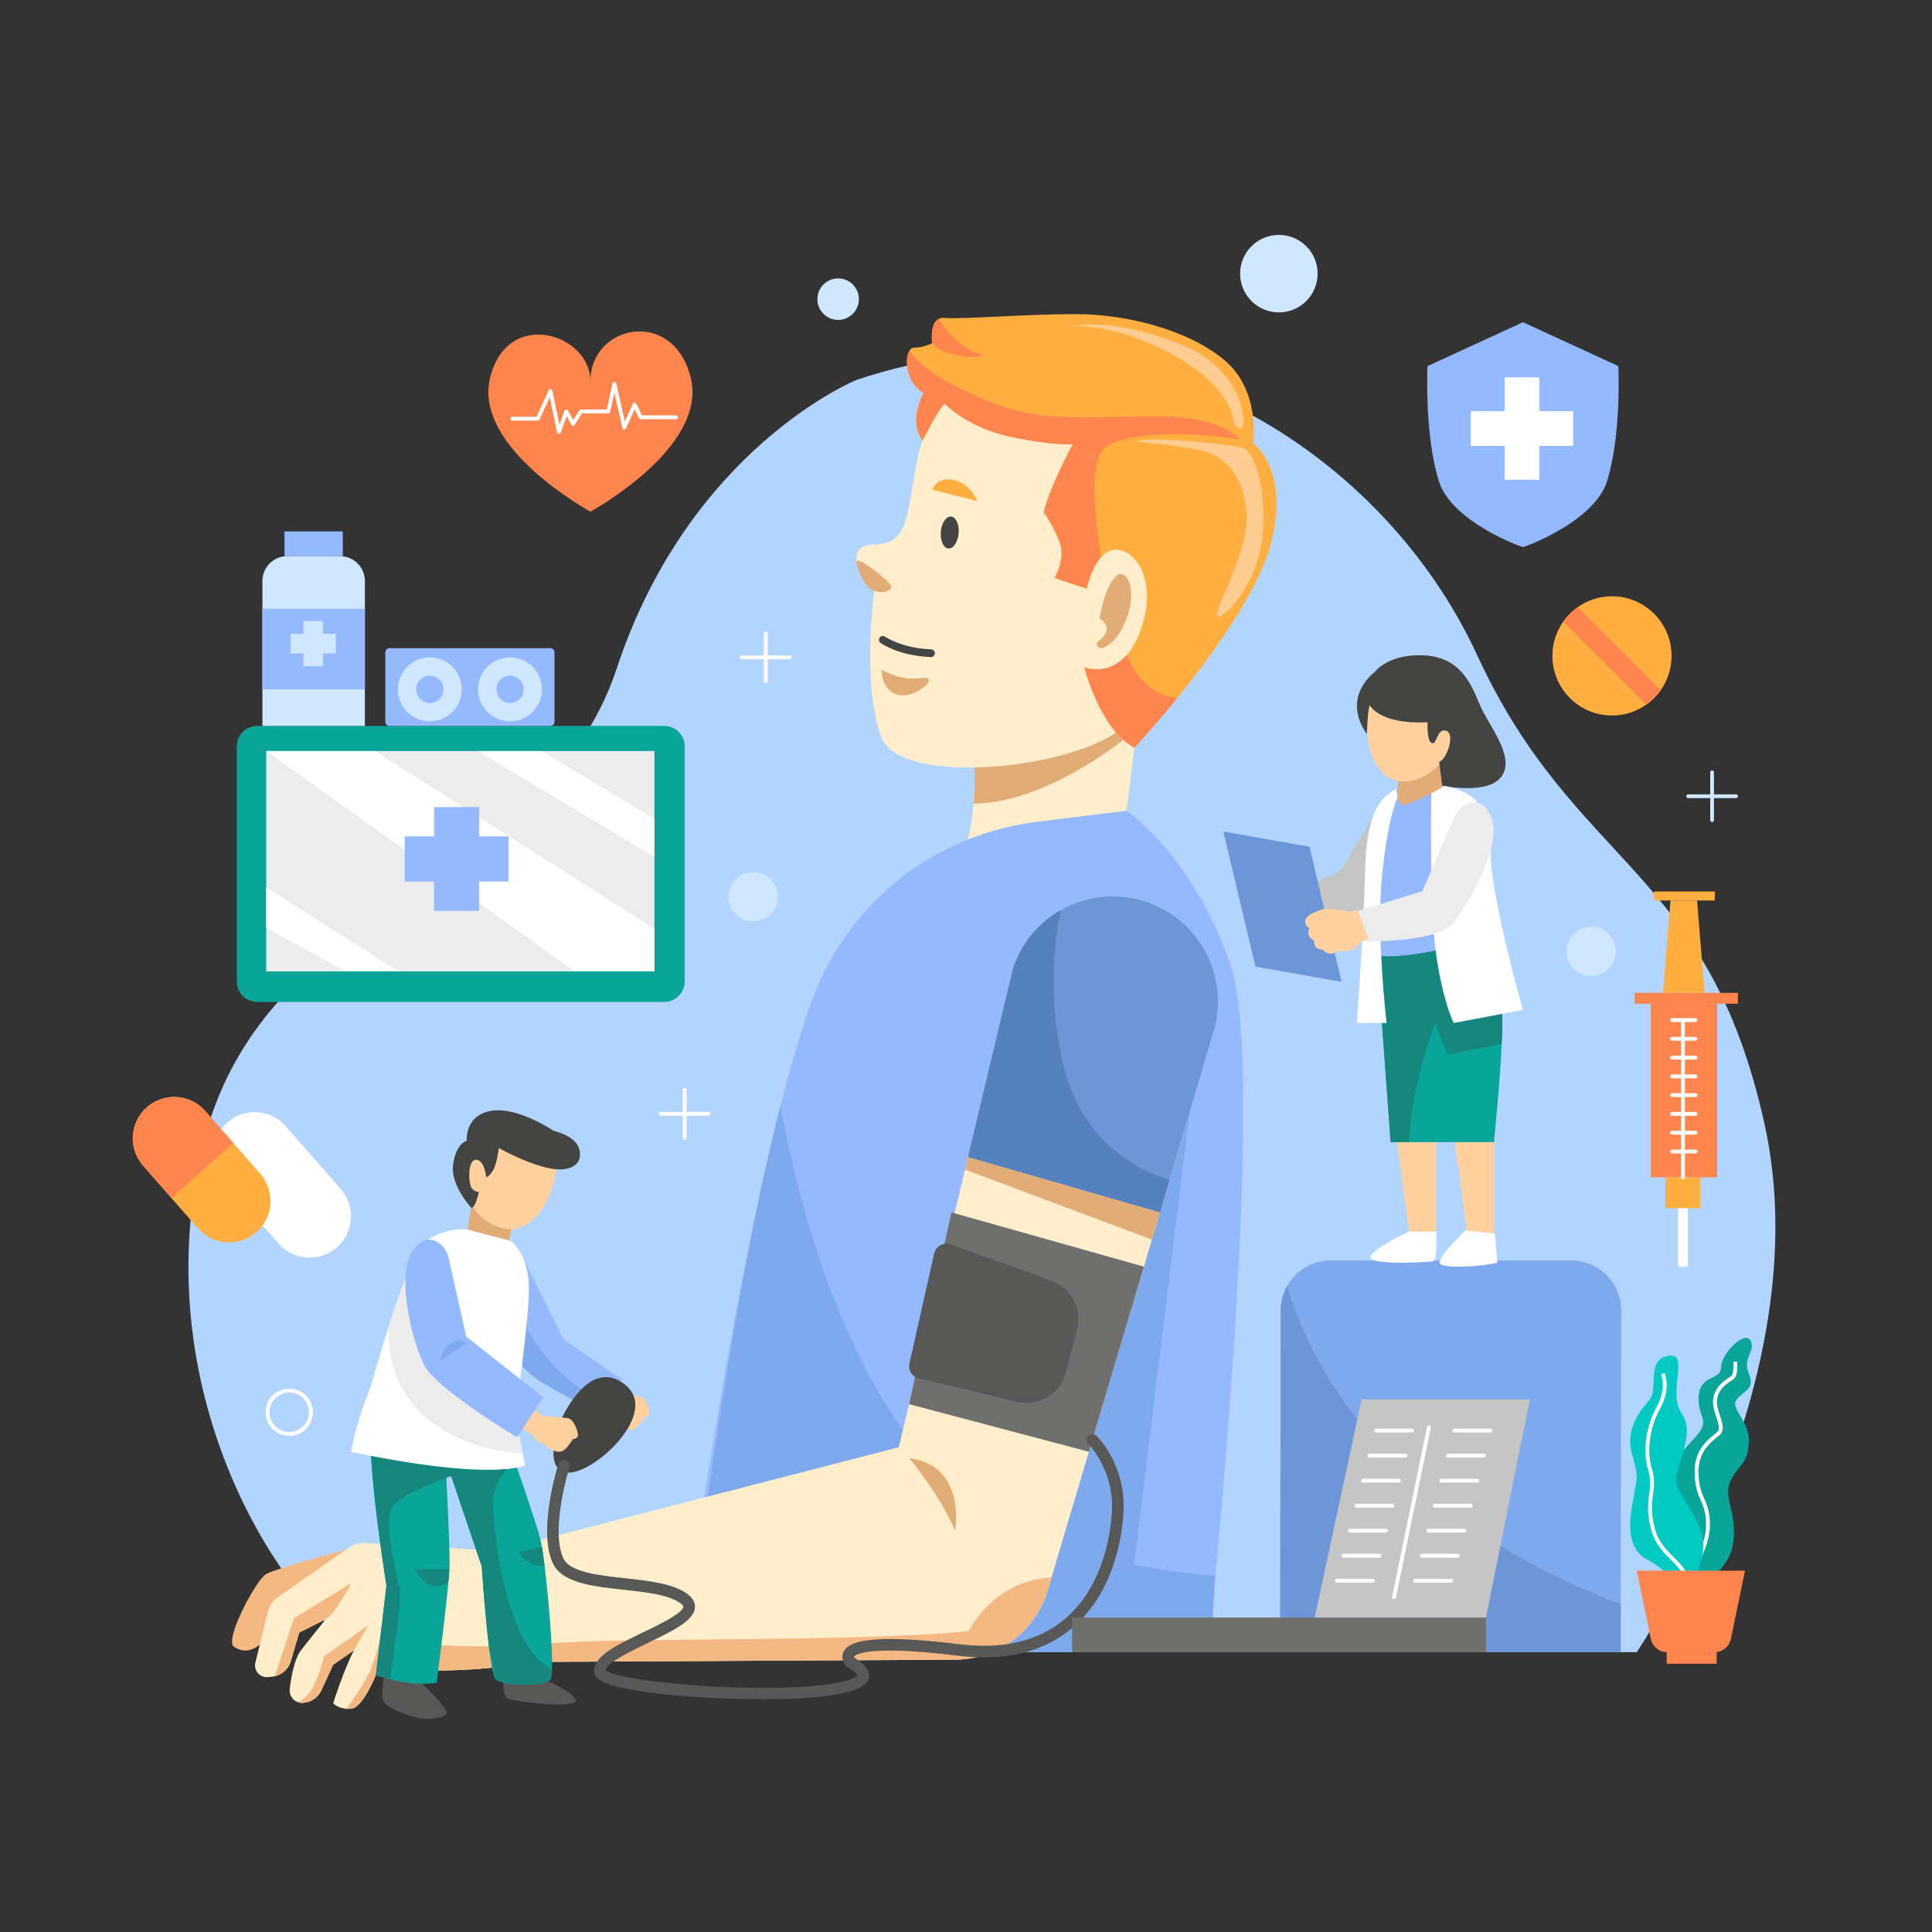 <?xml version="1.0"?>
<svg width="500" height="500" xmlns="http://www.w3.org/2000/svg" xmlns:svg="http://www.w3.org/2000/svg" enable-background="new 0 0 500 500" version="1.1" xml:space="preserve">
 <rect width="100%" height="100%" fill="#333333" stroke="none"/>
 <g class="layer">
  <title>Layer 1</title>
  <g id="OBJECT">
   <g id="svg_2">
    <path d="m221.65,98.33c0,0 -43.12,17.49 -62.04,74.66s-92.14,58.8 -107.35,124.45c-15.2,65.65 22.96,120.42 42.17,130.14l329.15,0c0,0 47.74,-70.12 33.1,-136.58c-14.65,-66.47 -49.01,-66.43 -74.35,-121.36c-25.35,-54.94 -91.18,-94.72 -160.68,-71.31z" fill="#B2D5FF" id="svg_3"/>
    <path d="m156.15,358.67l2.85,2.07c0,0 5.2,0.32 6.69,0.66c1.49,0.35 2.78,4.06 2.31,4.74c-0.46,0.68 -1.18,0.61 -1.18,0.61s-1.1,1.75 -1.69,2.29c-0.58,0.54 -1.32,1.33 -2.87,0.84c-1.54,-0.48 -2.62,-1.58 -2.62,-1.58s-2.28,-1.09 -2.57,-1.52c-0.29,-0.42 -0.32,-0.83 -0.32,-0.83l-2.92,-1.9l2.32,-5.38z" fill="#FFD19E" id="svg_4"/>
    <ellipse cx="331.01" cy="70.79" fill="#CFE7FF" id="svg_5" rx="10.03" ry="10.03" transform="matrix(0.707 -0.707 0.707 0.707 46.898 254.796)"/>
    <path d="m222.28,77.42c0,2.96 -2.41,5.37 -5.37,5.37s-5.37,-2.41 -5.37,-5.37c0,-2.96 2.4,-5.37 5.37,-5.37s5.37,2.41 5.37,5.37z" fill="#CFE7FF" id="svg_6"/>
    <path d="m418.16,246.21c0,3.52 -2.85,6.37 -6.37,6.37c-3.52,0 -6.37,-2.85 -6.37,-6.37c0,-3.52 2.85,-6.37 6.37,-6.37c3.52,0 6.37,2.85 6.37,6.37z" fill="#CFE7FF" id="svg_7"/>
    <path d="m201.29,232.07c0,3.52 -2.85,6.38 -6.37,6.38c-3.52,0 -6.37,-2.86 -6.37,-6.38c0,-3.52 2.85,-6.37 6.37,-6.37c3.52,0 6.37,2.85 6.37,6.37z" fill="#CFE7FF" id="svg_8"/>
    <g id="svg_9">
     <path d="m445.41,353.83c0,3.52 -5.35,1.83 -5.78,7.32c-0.42,5.49 2.82,6.05 0,9.72s-7.46,6.47 -6.75,13.09c0.7,6.62 6.46,8.17 4.07,12.25c-2.38,4.09 -4.38,10.67 0.28,15.54c0,0 10.01,-3.99 11.28,-12.16c1.26,-8.17 -2.82,-11.97 -0.57,-16.47c2.26,-4.51 4.37,-4.09 4.65,-9.86c0.28,-5.77 -5.07,-8.7 -3.1,-11.11c1.97,-2.41 4.81,-2.69 3.11,-6.63c-1.7,-3.95 1.71,-5.79 0.52,-8.45c-1.37,-3.1 -7.71,3.24 -7.71,6.76z" fill="#0AA599" id="svg_10"/>
     <path d="m449.07,352.42c0,0 0.28,3.38 -0.7,4.08c-0.99,0.71 -4.09,2.29 -4.51,5.65c-0.42,3.37 2.82,7.17 0.85,8.86c-1.98,1.69 -5.92,4.16 -5.64,10.6c0.28,6.44 2.82,6.58 2.96,12.63s-4.22,12.25 -4.22,12.25" fill="none" id="svg_11" stroke="#FFFFFF" stroke-miterlimit="10"/>
     <path d="m425.69,403.25c0,0 -4.78,-2.25 -3.66,-11.12c1.13,-8.87 2.54,-8.59 0.43,-15.49c-2.12,-6.9 2.25,-11.79 4.5,-14.49c2.25,-2.69 -0.98,-10.29 4.79,-11.28c5.77,-0.98 -0.42,9.44 3.52,15.07c3.94,5.63 -2.54,14.08 -1.27,18.45c1.27,4.36 8.45,10.7 6.48,18.3c-1.97,7.6 -3.66,9.72 -3.66,9.72s-5.35,-6.2 -11.13,-9.16z" fill="#00CAC1" id="svg_12"/>
     <path d="m430.34,355.52c0,0 1.69,3.66 -1.12,8.73c-2.82,5.07 -3.66,11.4 -2.12,16.33c1.55,4.93 -1.4,7.32 0.71,15.21c2.11,7.89 10.28,8.87 9.01,16.62" fill="none" id="svg_13" stroke="#FFFFFF" stroke-miterlimit="10"/>
     <path d="m423.58,406.49l28.02,0l-3.65,17.65c-0.41,2.01 -2.18,3.45 -4.23,3.45l-12.25,0c-2.05,0 -3.82,-1.44 -4.23,-3.45l-3.66,-17.65z" fill="#FF854F" id="svg_14"/>
     <rect fill="#FF854F" height="2.99" id="svg_15" width="12.94" x="431.34" y="427.58"/>
    </g>
    <g id="svg_16">
     <path d="m178.75,97.7c-4.54,-18.17 -25.95,-13.75 -25.95,0.97c0,-12.28 -21.41,-19.14 -25.95,-0.97c-4.54,18.17 25.95,34.71 25.95,34.71s30.49,-16.54 25.95,-34.71z" fill="#FF854F" id="svg_17"/>
     <polyline fill="none" id="svg_18" points="     132.607,108.357 139.176,108.357 142.461,101.18 144.65,111.775 146.597,106.477 148.3,109.695 150.368,106.477 157.423,106.477      159.005,99.355 161.559,110.668 164.235,104.707 165.817,107.992 174.94,107.992    " stroke="#FFFFFF" stroke-linecap="round" stroke-linejoin="round" stroke-miterlimit="10"/>
    </g>
    <path d="m80.47,365.49c0,3.1 -2.51,5.61 -5.61,5.61c-3.1,0 -5.62,-2.51 -5.62,-5.61c0,-3.1 2.52,-5.61 5.62,-5.61c3.1,0 5.61,2.51 5.61,5.61z" fill="none" id="svg_19" stroke="#FFFFFF" stroke-miterlimit="10"/>
    <g id="svg_20">
     <path d="m418.83,94.75l-24.69,-11.36l-24.7,11.36c0,0 -0.85,17.8 2.96,29.84c3.3,10.46 21.46,17.06 21.74,16.98c0.28,0.08 18.43,-6.52 21.74,-16.98c3.8,-12.04 2.95,-29.84 2.95,-29.84z" fill="#94B9FF" id="svg_21"/>
     <polygon fill="#FFFFFF" id="svg_22" points="407.143,106.423 398.378,106.423 398.378,97.657 389.401,97.657 389.401,106.423      380.635,106.423 380.635,115.4 389.401,115.4 389.401,124.165 398.378,124.165 398.378,115.4 407.143,115.4    "/>
    </g>
    <g id="svg_23">
     <rect fill="#FF854F" height="2.82" id="svg_24" width="26.75" x="423.02" y="256.95"/>
     <rect fill="#FF854F" height="44.92" id="svg_25" width="17.18" x="427.24" y="259.77"/>
     <rect fill="#FFFFFF" height="23.13" id="svg_26" width="2.54" x="434.28" y="304.69"/>
     <rect fill="#FFAF3F" height="7.99" id="svg_27" width="9.08" x="431.01" y="304.69"/>
     <polygon fill="#FFAF3F" id="svg_28" points="439.199,233.047 435.763,233.047 432.327,233.047 430.377,256.95 435.763,256.95      441.149,256.95    "/>
     <rect fill="#FFAF3F" height="2.32" id="svg_29" width="15.74" x="428.05" y="230.72"/>
     <line fill="none" id="svg_30" stroke="#FFFFFF" stroke-linecap="round" stroke-linejoin="round" stroke-miterlimit="10" x1="435.55" x2="435.55" y1="304.69" y2="264.55"/>
     <line fill="none" id="svg_31" stroke="#FFFFFF" stroke-linecap="round" stroke-linejoin="round" stroke-miterlimit="10" x1="432.74" x2="438.79" y1="263.99" y2="263.99"/>
     <line fill="none" id="svg_32" stroke="#FFFFFF" stroke-linecap="round" stroke-linejoin="round" stroke-miterlimit="10" x1="432.74" x2="438.79" y1="268.85" y2="268.85"/>
     <line fill="none" id="svg_33" stroke="#FFFFFF" stroke-linecap="round" stroke-linejoin="round" stroke-miterlimit="10" x1="432.74" x2="438.79" y1="273.71" y2="273.71"/>
     <line fill="none" id="svg_34" stroke="#FFFFFF" stroke-linecap="round" stroke-linejoin="round" stroke-miterlimit="10" x1="432.74" x2="438.79" y1="278.56" y2="278.56"/>
     <line fill="none" id="svg_35" stroke="#FFFFFF" stroke-linecap="round" stroke-linejoin="round" stroke-miterlimit="10" x1="432.74" x2="438.79" y1="283.42" y2="283.42"/>
     <line fill="none" id="svg_36" stroke="#FFFFFF" stroke-linecap="round" stroke-linejoin="round" stroke-miterlimit="10" x1="432.74" x2="438.79" y1="288.28" y2="288.28"/>
     <line fill="none" id="svg_37" stroke="#FFFFFF" stroke-linecap="round" stroke-linejoin="round" stroke-miterlimit="10" x1="432.74" x2="438.79" y1="293.14" y2="293.14"/>
     <line fill="none" id="svg_38" stroke="#FFFFFF" stroke-linecap="round" stroke-linejoin="round" stroke-miterlimit="10" x1="432.74" x2="438.79" y1="298" y2="298"/>
    </g>
    <g id="svg_39">
     <path d="m432.6,169.75c0,3.29 -1.04,6.34 -2.79,8.85c-1.04,1.47 -2.31,2.75 -3.78,3.77c-2.5,1.77 -5.55,2.8 -8.85,2.8c-8.51,0 -15.42,-6.91 -15.42,-15.42c0,-3.3 1.03,-6.35 2.8,-8.86c1.02,-1.46 2.3,-2.75 3.77,-3.77c2.51,-1.76 5.56,-2.8 8.85,-2.8c8.52,0 15.42,6.91 15.42,15.43z" fill="#FFAF3F" id="svg_40"/>
     <path d="m429.81,178.6c-1.04,1.47 -2.31,2.75 -3.78,3.77l-21.47,-21.48c1.02,-1.46 2.3,-2.75 3.77,-3.77l21.48,21.48z" fill="#FF854F" id="svg_41"/>
    </g>
    <g id="svg_42">
     <path d="m87.19,322.82l0,0c-4.44,3.9 -11.21,3.46 -15.11,-0.99l-14.24,-16.23c-3.9,-4.45 -3.46,-11.22 0.99,-15.12l0,0c4.44,-3.9 11.21,-3.46 15.11,0.99l14.24,16.23c3.9,4.45 3.46,11.22 -0.99,15.12z" fill="#FFFFFF" id="svg_43"/>
     <path d="m66.37,318.89c-4.44,3.9 -11.21,3.46 -15.12,-0.99l-6.91,-7.88l-7.32,-8.36c-3.9,-4.44 -3.46,-11.2 0.99,-15.11c2.03,-1.78 4.55,-2.66 7.05,-2.66c2.98,0 5.95,1.23 8.07,3.65l7.26,8.28l6.97,7.95c3.9,4.45 3.46,11.22 -0.99,15.12z" fill="#FFAF3F" id="svg_44"/>
     <path d="m60.39,295.82l-16.05,14.2l-7.32,-8.36c-3.9,-4.44 -3.46,-11.2 0.99,-15.11c2.03,-1.78 4.55,-2.66 7.05,-2.66c2.98,0 5.95,1.23 8.07,3.65l7.26,8.28z" fill="#FF854F" id="svg_45"/>
    </g>
    <g id="svg_46">
     <g id="svg_47">
      <path d="m171.92,259.3l-105.37,0c-2.91,0 -5.27,-2.36 -5.27,-5.27l0,-60.89c0,-2.91 2.36,-5.27 5.27,-5.27l105.37,0c2.91,0 5.27,2.36 5.27,5.27l0,60.89c0,2.91 -2.36,5.27 -5.27,5.27z" fill="#0AA599" id="svg_48"/>
      <rect fill="#ECECEC" height="57.03" id="svg_49" width="100.46" x="68.9" y="194.37"/>
      <polygon fill="#FFFFFF" id="svg_50" points="169.362,240.379 169.362,251.399 148.771,251.399 68.902,194.368 97.092,194.368     "/>
      <polygon fill="#FFFFFF" id="svg_51" points="169.362,211.903 169.362,221.78 123.587,194.368 140.176,194.368     "/>
      <polygon fill="#FFFFFF" id="svg_52" points="103.154,251.399 89.424,251.399 68.902,240.113 68.902,229.665     "/>
      <polygon fill="#94B9FF" id="svg_53" points="131.609,216.456 124.024,216.456 124.024,208.871 112.337,208.871 112.337,216.456       104.752,216.456 104.752,228.143 112.337,228.143 112.337,235.728 124.024,235.728 124.024,228.143 131.609,228.143     "/>
     </g>
     <g id="svg_54">
      <path d="m142.41,187.87l-41.6,0c-0.6,0 -1.09,-0.49 -1.09,-1.09l0,-17.95c0,-0.6 0.49,-1.09 1.09,-1.09l41.6,0c0.61,0 1.1,0.49 1.1,1.09l0,17.95c0,0.6 -0.49,1.09 -1.1,1.09z" fill="#94B9FF" id="svg_55"/>
      <path d="m111.24,170.12c-4.57,0 -8.27,3.71 -8.27,8.28c0,4.56 3.7,8.27 8.27,8.27c4.57,0 8.27,-3.71 8.27,-8.27c0,-4.57 -3.7,-8.28 -8.27,-8.28zm0,11.81c-1.96,0 -3.54,-1.58 -3.54,-3.54s1.58,-3.53 3.54,-3.53c1.95,0 3.54,1.58 3.54,3.53s-1.59,3.54 -3.54,3.54z" fill="#CFE7FF" id="svg_56"/>
      <path d="m131.99,170.12c-4.57,0 -8.27,3.71 -8.27,8.28c0,4.56 3.7,8.27 8.27,8.27c4.57,0 8.27,-3.71 8.27,-8.27c0,-4.57 -3.7,-8.28 -8.27,-8.28zm0,11.81c-1.96,0 -3.54,-1.58 -3.54,-3.54s1.58,-3.53 3.54,-3.53c1.95,0 3.54,1.58 3.54,3.53s-1.59,3.54 -3.54,3.54z" fill="#CFE7FF" id="svg_57"/>
     </g>
     <g id="svg_58">
      <rect fill="#94B9FF" height="6.41" id="svg_59" width="15.09" x="73.63" y="137.53"/>
      <path d="m94.43,187.87l-26.52,0l0,-37.52c0,-3.54 2.87,-6.41 6.41,-6.41l13.7,0c3.54,0 6.41,2.87 6.41,6.41l0,37.52z" fill="#CFE7FF" id="svg_60"/>
      <rect fill="#94B9FF" height="20.86" id="svg_61" width="26.52" x="67.91" y="157.54"/>
      <polygon fill="#CFE7FF" id="svg_62" points="86.89,164.021 83.589,164.021 83.589,160.72 78.503,160.72 78.503,164.021       75.202,164.021 75.202,169.107 78.503,169.107 78.503,172.408 83.589,172.408 83.589,169.107 86.89,169.107     "/>
     </g>
    </g>
    <path d="m204.37,169.63l-5.7,0l0,-5.7c0,-0.27 -0.22,-0.49 -0.5,-0.49s-0.49,0.22 -0.49,0.49l0,5.7l-5.7,0c-0.27,0 -0.49,0.22 -0.49,0.49s0.22,0.49 0.49,0.49l5.7,0l0,5.7c0,0.27 0.22,0.5 0.49,0.5s0.5,-0.22 0.5,-0.5l0,-5.7l5.7,0c0.27,0 0.49,-0.22 0.49,-0.49s-0.22,-0.49 -0.49,-0.49z" fill="#FFFFFF" id="svg_63"/>
    <path d="m183.38,287.79l-5.69,0l0,-5.7c0,-0.27 -0.22,-0.49 -0.5,-0.49c-0.27,0 -0.49,0.22 -0.49,0.49l0,5.7l-5.7,0c-0.27,0 -0.49,0.22 -0.49,0.49s0.22,0.49 0.49,0.49l5.7,0l0,5.7c0,0.27 0.22,0.49 0.49,0.49c0.27,0 0.49,-0.22 0.49,-0.49l0,-5.7l5.7,0c0.27,0 0.5,-0.22 0.5,-0.49s-0.22,-0.49 -0.5,-0.49z" fill="#FFFFFF" id="svg_64"/>
    <path d="m449.28,205.57l-5.7,0l0,-5.69c0,-0.28 -0.22,-0.5 -0.49,-0.5s-0.49,0.22 -0.49,0.5l0,5.69l-5.7,0c-0.27,0 -0.49,0.22 -0.49,0.5c0,0.27 0.22,0.49 0.49,0.49l5.7,0l0,5.7c0,0.27 0.22,0.49 0.49,0.49s0.49,-0.22 0.49,-0.49l0,-5.7l5.7,0c0.27,0 0.49,-0.22 0.49,-0.49c0,-0.28 -0.21,-0.5 -0.49,-0.5z" fill="#CFE7FF" id="svg_65"/>
   </g>
   <g id="svg_66">
    <g id="svg_67">
     <g id="svg_68">
      <path d="m419.57,339.17l-0.13,76l-0.02,12.42l-88.12,0l0.15,-88.42c0,-2.29 0.6,-4.45 1.66,-6.32c2.21,-3.97 6.43,-6.64 11.3,-6.64l62.2,0c7.16,0 12.96,5.8 12.96,12.96z" fill="#7EA9ED" id="svg_69"/>
      <path d="m419.44,415.17l-0.02,12.42l-88.12,0l0.15,-88.41c0,-2.3 0.6,-4.46 1.66,-6.33c5.06,17.17 23.47,58.59 86.33,82.32z" fill="#6C96D8" id="svg_70"/>
      <g id="svg_71">
       <polygon fill="#FFD19E" id="svg_72" points="376.214,293.6 379.75,319.317 386.629,319.317 386.629,295.589      "/>
       <polygon fill="#FFD19E" id="svg_73" points="361.238,293.6 364.774,319.317 371.653,319.317 371.653,295.589      "/>
       <path d="m357.73,207.46l-11.04,18.2l-13.35,5.56l1.1,11.25c0,0 6.91,0.5 12.42,-1.72c5.5,-2.22 7.1,-4.44 7.1,-4.44l3.77,-28.85z" fill="#C5C5C5" id="svg_74"/>
       <path d="m383.55,244.47c0.45,-11.19 2.93,-32.89 -0.56,-36.26c-4.6,-4.46 -9.75,-4.89 -9.75,-4.89l-11.83,0.83c0,0 -5.06,2.24 -6.86,10.76c-1.37,6.5 0.53,24.86 1.83,33.71c0,0 30.02,0.1 27.17,-4.15z" fill="#94B9FF" id="svg_75"/>
       <path d="m373.1,197.16l0.31,6.82l-9.13,4.17c-1.23,0.56 -2.63,-0.36 -2.6,-1.72l0.11,-4.33l11.31,-4.94z" fill="#E2AC76" id="svg_76"/>
       <path d="m354.08,184.17c-1.27,6.73 0.98,16.66 7.71,17.93c6.73,1.26 13.65,-5.48 14.91,-12.21c1.27,-6.73 -3.16,-13.22 -9.89,-14.48s-11.47,2.03 -12.73,8.76z" fill="#FFD19E" id="svg_77"/>
       <path d="m364.69,318.74c0,0 -9.65,4.4 -10.01,6.58c-0.37,2.18 14.84,1.38 16.15,1.09c1.31,-0.3 0.82,-7.67 0.82,-7.67l-6.96,0z" fill="#FFFFFF" id="svg_78"/>
       <path d="m379.26,318.4c0,0 -6.93,6.7 -6.69,8.39c0.24,1.69 11.38,0.98 14.92,0l-0.59,-7.47l-7.64,-0.92z" fill="#FFFFFF" id="svg_79"/>
       <polygon fill="#6C96D8" id="svg_80" points="316.598,215.194 338.894,219.127 347.205,254.111 324.91,250.154      "/>
       <path d="m388.72,267.92l-0.01,0c-0.01,0.68 -0.03,1.43 -0.07,2.23c-0.36,9.23 -2.01,25.44 -2.01,25.44l-26.74,0l-3.51,-48.26c8.8,1.29 27.24,-4.34 27.24,-4.34c6.19,9.71 5.1,24.93 5.1,24.93z" fill="#0AA599" id="svg_81"/>
       <path d="m388.72,267.92l-0.01,0c-0.01,0.68 -0.03,1.43 -0.07,2.23l-13.89,2.84l-3.43,-8.15c-3.12,8.83 -6.12,19.84 -6.7,30.75l-4.72,0l-3.52,-48.26c8.8,1.29 27.24,-4.34 27.24,-4.34c6.19,9.71 5.1,24.93 5.1,24.93z" fill="#15877C" id="svg_82"/>
       <path d="m354.49,182.49c0,0 2.44,5.06 14.96,4.43c0,0 -0.26,4.86 1.11,5.38c1.38,0.53 1.25,-3.92 3.7,-3.17c2.44,0.76 0.21,7.39 -1.8,8.03l0.78,6.16c0,0 12.11,2.61 15.49,-2.57c3.38,-5.17 -3.59,-13.09 -5.81,-18.48c-2.22,-5.39 -5.07,-12.25 -14.47,-12.67c-9.4,-0.42 -12.78,4.43 -12.78,4.43s-8.66,6.23 -1.93,15.95c0,0 0.22,-6.44 0.75,-7.49z" fill="#444443" id="svg_83"/>
       <path d="m370.41,205.35c0,0 -0.52,29.06 1.24,41.48c1.76,12.43 4.56,17.92 4.56,17.92l17.9,-3.38c0,0 -8.48,-29.85 -8.36,-41.22c0,0 -1.15,-9.68 -3.58,-12.69c-2.42,-3.01 -8.33,-4.07 -8.33,-4.07l-3.43,1.96z" fill="#FFFFFF" id="svg_84"/>
       <path d="m361.68,206.43c0,0 -2.31,4.21 -3.95,19.54c-1.64,15.34 1.11,38.78 1.11,38.78l-7.66,0c0,0 1.77,-25.67 2.06,-38.02c0.29,-12.35 1.93,-19.52 8.16,-22.58l0.28,2.28z" fill="#FFFFFF" id="svg_85"/>
       <path d="m376.33,211.51l-8.23,19.13l-17.29,5.3l0.95,7.69c0,0 19.96,0.55 24.19,-4.65c4.22,-5.19 13.07,-20.41 9.92,-27.63c-1.57,-3.62 -3.77,-4.01 -5.58,-3.5c-1.8,0.52 -3.22,1.94 -3.96,3.66z" fill="#ECECEC" id="svg_86"/>
       <path d="m351.38,235.56l-2.35,0.35c0,0 -4.69,-0.86 -5.86,-0.74c-1.17,0.11 -5.24,1.49 -5.37,3.07c-0.13,1.58 1.12,1.98 1.12,1.98s-1.21,2.1 1.15,3.15c0,0 -0.01,1.58 0.75,2.01s1.5,0.39 1.5,0.39s0.54,0.81 1.74,1.03c1.21,0.22 1.95,-0.73 1.95,-0.73s1.81,0.36 3.43,-0.11c1.63,-0.48 2.43,-2.07 2.43,-2.07l2.21,-0.97l-2.7,-7.36z" fill="#FFD19E" id="svg_87"/>
      </g>
     </g>
     <g id="svg_88">
      <path d="m89.66,400.98c0,0 -18.25,4.95 -20.78,6.36c-2.54,1.4 -10.98,17.17 -8.31,18.87c2.68,1.69 5.07,1.18 8.17,-1.88c3.1,-3.05 6.12,-10.26 6.12,-10.26s14.74,-10.73 14.8,-13.09z" fill="#F4B882" id="svg_89"/>
      <path d="m295,182.26l-5.18,41.27l-46.92,11.91c6.13,-9.8 8.4,-19.76 9.09,-27.46c0.56,-6.14 0.12,-10.85 -0.17,-12.92c-0.09,-0.75 -0.16,-1.15 -0.16,-1.15l43.34,-11.65z" fill="#FFEECC" id="svg_90"/>
      <path d="m251.99,207.98c0.56,-6.14 0.12,-10.85 -0.17,-12.92l37.99,-8.09l0.88,4.5c0,0 -20.1,16.43 -38.7,16.51z" fill="#E2AC76" id="svg_91"/>
      <path d="m264.33,94.89c-13.08,0.78 -24.01,10.33 -26.73,23.15c-0.03,0.14 -0.06,0.28 -0.09,0.42c-2.91,14.15 -2.02,22.45 -11.22,22.45c-9.21,0 -2.25,11.01 0,11.68c0,0 -3.37,24.7 1.79,38.17c5.17,13.47 52.99,7.86 63.32,-3.37c10.33,-11.23 22.9,-57.48 16.61,-75.89c-4.41,-12.93 -26.01,-17.67 -43.68,-16.61z" fill="#FFEECC" id="svg_92"/>
      <path d="m314.54,407.74c-0.87,9.38 -1.47,15.1 -1.47,15.1l-135.88,0c0,0 10.51,-80.82 24.78,-136.58c2.41,-9.45 4.94,-18.18 7.54,-25.68c8.98,-25.89 30.8,-43.97 57.93,-47.79l24.11,-2.97c0,0 17.56,11.97 27.06,40.47c7.61,22.81 -0.52,119.74 -4.07,157.45z" fill="#94B9FF" id="svg_93"/>
      <path d="m293.51,404.91l16.19,-132.06l-50.11,121.39c-35.81,-19.95 -51.31,-74.38 -57.62,-107.98c-14.26,55.76 -24.05,141.32 -24.05,141.32l135.89,0c0,0 -0.14,-10.46 0.73,-19.84c-5.97,-0.32 -12.94,-1.19 -21.03,-2.83z" fill="#7EA9ED" id="svg_94"/>
      <path d="m315.25,259.17c0,2.56 -0.37,5.18 -1.13,7.76l-13.91,46.83l-28.08,94.5l-0.99,3.32c-1.09,3.68 -2.97,6.96 -5.43,9.67c-4.61,5.12 -11.26,8.24 -18.49,8.27l-0.13,0l-112.38,0.61c-5.21,1.92 -17.36,2.25 -25.01,2.25c-1.12,0 -2.15,-0.01 -3.04,-0.02l-9.03,0.3c0,0 -3.51,9.16 -6.65,9.54c-0.46,0.06 -0.89,0.07 -1.28,0.03c-2.3,-0.14 -3.48,-1.41 -3.48,-1.41s2.6,-8.32 5.37,-13.7l-5.37,3.73l-3.06,6.63c-0.81,1.78 -2.52,2.99 -4.47,3.19l-0.21,0.02c-0.47,0.05 -0.92,-0.01 -1.34,-0.16c-1.37,-0.45 -2.33,-1.82 -2.16,-3.38c0.38,-3.3 1.2,-7.86 2.96,-10.13c1.13,-1.46 3.65,-4.61 6.32,-7.93l-6.82,3.41l-2.2,7.45c-0.58,1.97 -2.17,3.42 -4.14,3.86l-0.01,0c-0.21,0.05 -0.42,0.09 -0.64,0.11l-1.14,0.1c-2.07,0.21 -3.71,-1.69 -3.22,-3.71l3.21,-13.12c0.4,-1.59 1.35,-2.98 2.7,-3.91l18.36,-12.8c1.21,-0.85 2.68,-1.25 4.16,-1.16l34.08,2.08l104,-26.85l17.91,-75.11l11.66,-48.85c4.68,-14.08 19.78,-21.83 33.95,-17.41c11.64,3.63 19.13,14.36 19.13,25.99z" fill="#FFEECC" id="svg_95"/>
      <path d="m241.26,126.72c0,0 1.19,-3.56 5.64,-2.47c4.45,1.09 6.03,5.44 6.03,5.44l-11.67,-2.97z" fill="#FFAF3F" id="svg_96"/>
      <path d="m248.09,138.01c-0.19,2.28 -1.38,4.05 -2.65,3.94s-2.15,-2.04 -1.96,-4.33c0.19,-2.28 1.38,-4.04 2.65,-3.94c1.27,0.11 2.15,2.04 1.96,4.33z" fill="#444443" id="svg_97"/>
      <path d="m328.9,140.66c-3.24,12.47 -15.15,28.82 -24.24,40.02c-6.19,7.61 -11.07,12.82 -11.07,12.82c-8.81,-4.53 -12.97,-20.79 -12.97,-20.79s6.05,2.4 10.97,-3.17c1.24,-1.41 2.42,-3.33 3.41,-5.94c4.87,-12.86 -0.92,-21.37 -6.26,-21.37c-1.53,0 -2.8,0.83 -3.85,2.02c-2.57,2.94 -3.67,8.08 -3.67,8.08l-8.32,-2.77c0,0 3.17,-4.95 1.19,-9.7c-1.98,-4.75 -3.96,-7.23 -3.96,-7.23c1.59,-6.82 7.52,-17.7 7.52,-17.7s-3.95,0.59 -15.63,-1.78c-11.67,-2.38 -17.52,-8.67 -17.52,-8.67c-1.48,1.04 -5.73,9.52 -5.73,9.52c-3.85,-5.3 0.29,-12.33 0.29,-12.33c-4.62,-2.39 -5.11,-9.17 -3.55,-11.13c0.27,-0.35 0.59,-0.55 0.98,-0.55c2.57,0 4.77,-1.18 4.77,-1.18s-0.75,-5.13 1.76,-6.31l0.01,0c0.41,-0.19 0.88,-0.28 1.47,-0.22c4.26,0.39 21.09,-0.99 33.95,-0.99s28.89,3.95 38.38,11.87c9.5,7.91 7.52,21.57 7.52,21.57s9.56,6.68 4.55,25.93z" fill="#FFAF3F" id="svg_98"/>
      <g id="svg_99">
       <path d="m228.48,165.59c0,0 4.45,3.16 12.47,3.46" fill="#6F6F6E" id="svg_100"/>
       <path d="m240.94,170.05c-0.01,0 -0.02,0 -0.03,0c-8.22,-0.3 -12.82,-3.51 -13.01,-3.65c-0.45,-0.32 -0.56,-0.94 -0.24,-1.39c0.32,-0.45 0.94,-0.56 1.4,-0.24c0.06,0.05 4.36,3 11.92,3.28c0.55,0.02 0.98,0.48 0.96,1.04c-0.02,0.54 -0.46,0.96 -1,0.96z" fill="#444443" id="svg_101"/>
      </g>
      <path d="m272.13,408.26c-11.12,0.58 -17.79,7.58 -21.57,13.88c-27.88,2.9 -90.82,1.53 -108.91,3.22c-21.55,2 -43.31,-0.87 -43.31,-0.87s-1.05,3.94 -2.4,7.52c-1,2.63 -4.46,7.69 -6.24,10.22c0.39,0.04 0.82,0.03 1.28,-0.03c3.14,-0.38 6.66,-9.53 6.66,-9.53l9.02,-0.31c0.89,0.01 1.92,0.02 3.04,0.02c7.65,0 19.8,-0.32 25.01,-2.25l112.38,-0.61l0.13,0c0.62,0 1.24,-0.03 1.85,-0.08c0.13,-0.01 0.27,-0.02 0.4,-0.04c0.61,-0.05 1.21,-0.13 1.81,-0.23c0.03,0 0.06,-0.01 0.09,-0.01c0.57,-0.1 1.13,-0.22 1.69,-0.36c0.12,-0.03 0.25,-0.06 0.37,-0.09c0.57,-0.15 1.14,-0.32 1.7,-0.5c0.07,-0.03 0.14,-0.05 0.2,-0.08c0.5,-0.17 1,-0.36 1.48,-0.57c0.13,-0.05 0.25,-0.1 0.37,-0.15c0.53,-0.23 1.04,-0.48 1.55,-0.74c0.1,-0.06 0.21,-0.12 0.31,-0.17c0.42,-0.23 0.83,-0.47 1.24,-0.72c0.13,-0.08 0.26,-0.16 0.39,-0.24c0.46,-0.3 0.91,-0.61 1.34,-0.93c0.14,-0.1 0.27,-0.21 0.41,-0.31c0.33,-0.26 0.65,-0.52 0.97,-0.79c0.14,-0.12 0.28,-0.24 0.42,-0.37c0.38,-0.34 0.75,-0.69 1.11,-1.06c0.17,-0.16 0.33,-0.33 0.48,-0.5c0.11,-0.11 0.21,-0.22 0.31,-0.33c0.01,-0.01 0.01,-0.02 0.02,-0.04c2.44,-2.71 4.33,-5.96 5.41,-9.62l0.99,-3.33z" fill="#F4B882" id="svg_102"/>
      <path d="m315.25,259.17c0,2.56 -0.37,5.18 -1.13,7.76l-11.43,38.46l-2.48,8.37l-49.7,-14.32l11.66,-48.85c2.21,-6.64 6.74,-11.88 12.39,-15.09c6.33,-3.6 14.08,-4.65 21.56,-2.32c11.64,3.63 19.13,14.36 19.13,25.99z" fill="#6C96D8" id="svg_103"/>
      <path d="m292.59,156.5c0,0 -1.38,6.83 -5.01,9.9c-3.62,3.06 -3.79,0 -3.79,0s3.26,-2.38 2.57,-4.16c-0.69,-1.78 -1.78,-2.08 -1.78,-2.08s1.28,-9.79 5.24,-11.67c0,0 3.65,-0.31 2.77,8.01z" fill="#E2AC76" id="svg_104"/>
      <path d="m235.32,377.34c0,0 8.45,10.28 11.83,18.8c0,0 3.16,-16.76 -11.83,-18.8z" fill="#E2AC76" id="svg_105"/>
      <path d="m221.69,145.78c0.44,1.83 1.91,5.98 4.23,7c2.32,1.02 5.07,0.18 4.75,-1.09c-0.32,-1.26 -9.68,-8.77 -8.98,-5.91z" fill="#E2AC76" id="svg_106"/>
      <path d="m277,84.6c0,0 8.73,-1.55 23.51,5.63c14.79,7.18 18.03,14.93 18.59,18.02c0.56,3.1 3.1,3.95 2.67,0c-0.42,-3.94 -2.67,-13.8 -16.61,-19.29c-13.94,-5.49 -23.37,-5.49 -28.16,-4.36z" fill="#FFCD92" id="svg_107"/>
      <path d="m316.14,119.1c0,0 5.64,3.15 6.48,13.54s-9.29,26.31 -7.46,26.87c1.83,0.56 10.98,-9.17 11.68,-22.11c0.71,-12.95 -2.58,-20.42 -5.02,-21.4s-22.44,-2.95 -26.83,-2.04c-4.39,0.91 17.2,0.62 21.15,5.14z" fill="#FFCD92" id="svg_108"/>
      <path d="m228.14,173.27c0,0 4.75,3.07 10.24,2.22c5.49,-0.84 -1.37,5.49 -5.91,4.33c-4.54,-1.16 -4.33,-6.55 -4.33,-6.55z" fill="#E2AC76" id="svg_109"/>
      <polygon fill="#E2AC76" id="svg_110" points="249.739,302.694 298.115,320.802 300.207,313.762 250.515,299.439     "/>
      <path d="m302.69,305.39l-2.48,8.37l-49.7,-14.32l11.66,-48.85c2.21,-6.64 6.74,-11.88 12.39,-15.09c-1.79,8.31 -3.37,22.33 0.42,39.26c4.76,21.35 20.69,28.49 27.71,30.63z" fill="#5681BF" id="svg_111"/>
      <path d="m296.15,176.62c2.93,2.71 5.83,3.83 8.51,4.06c-6.19,7.61 -11.07,12.82 -11.07,12.82c-8.81,-4.53 -12.97,-20.79 -12.97,-20.79s6.05,2.4 10.97,-3.17c1.42,3.12 2.96,5.59 4.56,7.08z" fill="#FF854F" id="svg_112"/>
      <path d="m320.96,113.71c-0.76,-0.13 -23.35,-3.73 -33.96,1.44c-5.4,2.63 -3.93,15.57 -2.11,29.1c-2.57,2.94 -3.67,8.08 -3.67,8.08l-8.32,-2.77c0,0 3.17,-4.95 1.19,-9.7c-1.98,-4.75 -3.96,-7.23 -3.96,-7.23c1.59,-6.82 7.52,-17.7 7.52,-17.7s-3.95,0.59 -15.63,-1.78c-11.67,-2.38 -17.52,-8.67 -17.52,-8.67c-1.48,1.04 -5.73,9.52 -5.73,9.52c-3.85,-5.3 0.29,-12.33 0.29,-12.33c-4.62,-2.39 -5.11,-9.17 -3.55,-11.13c0,0 2.13,6.59 23.25,14.41c21.12,7.81 49,-3.14 62.2,8.76z" fill="#FF854F" id="svg_113"/>
      <path d="m241.26,88.81c0,0 -0.75,-5.13 1.76,-6.31l0.01,0c1.92,3.63 6.66,8.14 10.14,8.99c4.55,1.11 -7.45,2.09 -11.91,-2.68z" fill="#FF854F" id="svg_114"/>
      <path d="m90.84,409.73c0,0 -3.76,7.64 -6.58,9.36l-6.82,3.41l-2.2,7.45c-0.58,1.97 -2.17,3.43 -4.14,3.86l4.96,-14.99l14.78,-9.09z" fill="#F4B882" id="svg_115"/>
      <path d="m91.59,427.12l-5.37,3.73l-3.06,6.63c-0.81,1.78 -2.52,2.99 -4.47,3.19l-0.21,0.02c-0.47,0.05 -0.92,-0.01 -1.34,-0.16c1.11,-0.59 2.65,-1.7 3.73,-3.65c1.84,-3.39 3,-8.25 3,-8.25s10.89,-7.57 11.2,-7.85s-3.48,6.34 -3.48,6.34z" fill="#F4B882" id="svg_116"/>
      <polygon fill="#6F6F6E" id="svg_117" points="246.233,313.763 296.036,327.813 281.801,375.712 235.263,363.397     "/>
      <path d="m241.76,324.42l-6.39,28.41c-0.4,1.75 0.69,3.49 2.43,3.9l25.46,6.04c5.57,1.32 11.17,-2.06 12.6,-7.6l2.89,-11.19c1.36,-5.25 -1.51,-10.67 -6.61,-12.51l-26.08,-9.41c-1.85,-0.67 -3.87,0.44 -4.3,2.36z" fill="#585857" id="svg_118"/>
     </g>
     <g id="svg_119">
      <path d="m160.96,357l-4.73,6.11l-1.85,2.38c0,0 -9.75,-4.95 -14.75,-8.14c-2.46,-1.58 -4.8,-4.01 -6.55,-6.07c-1.8,-2.12 -2.95,-3.86 -2.95,-3.86l5.02,-22.36l10.64,21.55l15.17,10.39z" fill="#94B9FF" id="svg_120"/>
      <polygon fill="#E2AC76" id="svg_121" points="121.943,312.094 120.671,320.565 131.621,322.28 132.302,318.093     "/>
      <path d="m156.23,363.11l-1.85,2.38c0,0 -9.75,-4.95 -14.75,-8.14c-2.46,-1.58 -4.8,-4.01 -6.55,-6.07l2.19,-10.26c0,0 4.29,13.25 20.96,22.09z" fill="#7EA9ED" id="svg_122"/>
      <path d="m130.16,434.45c0,0 -0.13,3.89 0.99,4.94c1.12,1.06 16.76,2.71 17.75,0.99c0.98,-1.71 -7.08,-5.31 -7.08,-5.31l-11.66,-0.62z" fill="#585857" id="svg_123"/>
      <path d="m99.42,433.54c0,0 -0.59,3.81 -0.46,5.79c0.13,1.98 3.46,3.56 7.7,4.88c4.24,1.32 8.33,0.26 8.92,-0.79c0.6,-1.06 -6.26,-7.65 -6.26,-7.65l-9.9,-2.23z" fill="#585857" id="svg_124"/>
      <path d="m143.94,301.31c0,6.84 -4.79,16.78 -11.64,16.78c-6.85,0 -12.55,-6.96 -12.55,-13.81c0,-6.85 5.55,-12.4 12.4,-12.4c6.85,0 11.79,2.58 11.79,9.43z" fill="#FFD19E" id="svg_125"/>
      <path d="m144.95,368c0,0 7.06,-17.07 16.64,-9.8c9.78,7.42 -8.38,23.78 -14.93,22.88c-6.54,-0.9 -1.71,-13.08 -1.71,-13.08z" fill="#444443" id="svg_126"/>
      <path d="m137.6,364.35l2.84,2.07c0,0 5.21,0.32 6.7,0.66c1.49,0.35 2.78,4.06 2.31,4.74c-0.47,0.68 -1.19,0.61 -1.19,0.61s-1.1,1.75 -1.68,2.29c-0.59,0.54 -1.33,1.33 -2.87,0.84c-1.54,-0.48 -2.63,-1.58 -2.63,-1.58s-2.28,-1.09 -2.57,-1.52c-0.29,-0.42 -0.31,-0.83 -0.31,-0.83l-2.93,-1.9l2.33,-5.38z" fill="#FFD19E" id="svg_127"/>
      <path d="m142.86,431.95c-0.04,1.56 -0.19,2.57 -0.45,2.77c-2.74,2.03 -11.93,1.4 -13.97,0.04c-0.03,-0.01 -0.05,-0.02 -0.08,-0.04c-0.6,-0.45 -1.2,-3.65 -1.73,-7.78l0,-0.02c-1.11,-8.69 -1.95,-21.5 -1.95,-21.5l-7.91,-23.42l-0.79,-2.36l-0.65,-1.92c0,0 0.03,0.62 0.08,1.68c0.03,0.79 0.08,1.83 0.13,3.04c0.32,6.64 0.83,18.38 0.83,22c0,0.43 -0.02,1 -0.07,1.7c-0.05,0.86 -0.14,1.9 -0.23,3.08l0,0.01c-0.84,9.17 -3.06,26.27 -3.06,26.27c-4.26,0.69 -8.88,-0.09 -12.01,-0.85c-2.25,-0.56 -3.73,-1.11 -3.73,-1.11l2.74,-23.17c0,0 -2.44,-15.24 -3.57,-27.91c-0.49,-5.53 -0.56,-9.1 -0.47,-11.37c0.11,-2.94 0.47,-3.71 0.47,-3.71l35.71,7.73c0,0 0.13,0.37 0.36,1.02c0.18,0.52 0.43,1.23 0.71,2.07c1.9,5.39 5.66,16.34 6.66,20.29c0.11,0.45 0.23,1.06 0.36,1.82c0.22,1.3 0.47,3.01 0.7,4.98c1.03,8.27 2.09,21.05 1.92,26.66z" fill="#0AA599" id="svg_128"/>
      <path d="m142.86,431.95c-0.04,1.56 -0.19,2.57 -0.45,2.77c-2.74,2.03 -11.93,1.4 -13.97,0.04l-1.81,-7.82l0,-0.02c-1.11,-8.7 -1.95,-21.5 -1.95,-21.5l-7.91,-23.42c-0.14,0.05 -0.28,0.1 -0.43,0.15l-0.6,-2.61l-0.41,-1.82l17.18,-1.59c0.18,0.52 0.43,1.23 0.72,2.07c-2.72,2.28 -5.88,6.17 -5.63,11.68c0.41,9.25 3.71,36.74 15.26,42.07z" fill="#15877C" id="svg_129"/>
      <path d="m119.41,381.11c0,0 -1.05,0.33 -2.64,0.89c-0.14,0.05 -0.28,0.1 -0.43,0.15c-0.25,0.09 -0.52,0.19 -0.8,0.29c-4.65,1.69 -12.07,4.74 -13.92,7.44c-2.74,4.01 1.47,19.05 1.9,21.88c0.34,2.29 -1.72,17.27 -2.52,22.89c-2.25,-0.55 -3.73,-1.11 -3.73,-1.11l2.74,-23.17c0,0 -2.44,-15.24 -3.57,-27.9c-0.49,-5.53 -0.56,-9.11 -0.47,-11.38l19.44,8.31l0.33,0.14l0.24,0.1l3.43,1.47z" fill="#15877C" id="svg_130"/>
      <path d="m120.79,295.25c0,0 -0.6,-6.57 6.28,-7.76c6.88,-1.19 16.21,5.17 16.21,5.17s4.01,0.89 5.79,3.12s1.83,6.72 -4.01,6.86c-5.84,0.15 -15.98,-5.52 -15.98,-5.52s-0.43,4.02 -1.47,5.75c-1.04,1.73 -1.79,1.78 -1.79,1.78s-0.39,-4.35 -2.52,-4.5c-2.13,-0.15 -2.08,5 -1.53,6.68c0.54,1.68 2.17,1.63 2.17,1.63s-0.8,3.95 -1.93,4.14c0,0 -5.54,-5.82 -4.74,-11.31c0.79,-5.49 3.52,-6.04 3.52,-6.04z" fill="#444443" id="svg_131"/>
      <path d="m135.27,376.12l0.64,3.18c-12.39,3.8 -45.07,-3.59 -45.07,-3.59c1.55,-8.38 5.09,-16.83 5.1,-16.83c1.24,-4.4 2.91,-10.1 4.72,-15.75c0.01,-0.03 0.01,-0.04 0.01,-0.04c1.48,-4.61 3.05,-9.19 4.56,-12.97c1.84,-4.64 3.58,-8.09 4.95,-8.99c5.35,-3.53 10.49,-3.01 10.49,-3.01l11.48,3.01c0,0 4.55,3.13 4.74,11.84c0.1,4.64 -1.25,16.3 -2.54,26.19c-0.34,2.66 -0.69,5.19 -0.99,7.42l1.91,9.54z" fill="#FFFFFF" id="svg_132"/>
      <path d="m135.27,376.12c-4.57,-0.18 -15.2,-1.42 -24.36,-8.74c-11.69,-9.33 -10.33,-23.45 -10.25,-24.25c0.01,-0.03 0.01,-0.04 0.01,-0.04c1.48,-4.62 3.05,-9.19 4.56,-12.97l28.92,30.58c-0.35,2.66 -0.49,3.65 -0.79,5.88l1.91,9.54z" fill="#ECECEC" id="svg_133"/>
      <g id="svg_134">
       <path d="m197.7,439.75c-10.13,0 -19.25,-0.68 -19.45,-0.69c-23.8,-1.83 -24.27,-5.04 -24.44,-6.24c-0.58,-4 5.53,-6.95 12.62,-10.37c4.08,-1.96 10.24,-4.93 10.42,-6.62c0.03,-0.27 -0.4,-0.64 -0.58,-0.78c-2.96,-2.32 -9,-2.98 -14.85,-3.62c-8.29,-0.91 -16.13,-1.77 -18.45,-7.07c-3.75,-8.55 1.31,-24.82 1.53,-25.51c0.24,-0.78 1.09,-1.22 1.88,-0.98c0.79,0.25 1.23,1.1 0.98,1.89c-0.05,0.15 -4.94,15.87 -1.64,23.39c1.62,3.72 8.95,4.52 16.03,5.29c6.26,0.69 12.74,1.4 16.37,4.25c1.59,1.25 1.81,2.57 1.72,3.46c-0.37,3.34 -5.81,5.97 -12.11,9.01c-4.08,1.96 -10.81,5.21 -10.96,7.06c3.17,3.03 39.14,6.32 57.97,3.6c6.45,-0.93 7.17,-2.18 7.2,-2.24l0,0c-0.02,0 -0.25,-0.76 -2.62,-2.11c-0.13,-0.08 -0.25,-0.17 -0.35,-0.28c-0.61,-0.66 -1.43,-2.19 -0.63,-3.77c1.15,-2.25 5.5,-4.9 29.84,-1.91c11.45,1.41 20.68,-0.79 27.43,-6.53c10.64,-9.07 12.01,-23.97 12.18,-28.32c0.39,-10.44 -6.06,-16.88 -6.12,-16.94c-0.6,-0.58 -0.61,-1.53 -0.03,-2.12c0.58,-0.6 1.52,-0.61 2.12,-0.03c0.3,0.29 7.47,7.39 7.02,19.2c-0.17,4.66 -1.65,20.64 -13.23,30.49c-7.41,6.31 -17.42,8.74 -29.73,7.23c-25.53,-3.14 -26.8,0.28 -26.81,0.31c-0.01,0.05 0.03,0.15 0.08,0.23c1.4,0.81 4.52,2.81 3.72,5.43c-1.33,4.31 -14.94,5.29 -27.11,5.29zm-40.92,-7.37l0.01,0l-0.01,0z" fill="#585857" id="svg_135"/>
      </g>
      <path d="m116.12,325.6l4.55,20.32l19.92,15.71l-6.8,10.36c0,0 -20.63,-12.48 -23.82,-18.37c-3.2,-5.88 -7.62,-23.42 -3.2,-29.94c2.21,-3.26 4.45,-3.24 6.13,-2.4c1.68,0.84 2.81,2.49 3.22,4.32z" fill="#94B9FF" id="svg_136"/>
      <path d="m116.3,406.14c-0.05,0.86 -0.14,1.9 -0.23,3.08l0,0.01c-1.95,1.77 -5.03,2.65 -8.79,-3.09l9.02,0z" fill="#15877C" id="svg_137"/>
      <path d="m140.94,405.29c-4.23,0.2 -6.8,-3.59 -6.8,-3.59l6.11,-1.39c0.21,1.3 0.46,3.01 0.69,4.98z" fill="#15877C" id="svg_138"/>
      <path d="m120.67,347.53l-6.8,4.75c0,0 1.57,-7.27 6.8,-4.75z" fill="#7EA9ED" id="svg_139"/>
     </g>
    </g>
    <g id="svg_140">
     <rect fill="#6F6F6E" height="8.97" id="svg_141" width="107.12" x="277.45" y="418.62"/>
     <polygon fill="#C5C5C5" id="svg_142" points="352.386,362.154 340.249,418.617 384.575,418.617 395.921,362.154    "/>
     <g id="svg_143">
      <line fill="none" id="svg_144" stroke="#FFFFFF" stroke-linecap="round" stroke-linejoin="round" stroke-miterlimit="10" x1="360.78" x2="369.8" y1="413.32" y2="369.39"/>
      <line fill="none" id="svg_145" stroke="#FFFFFF" stroke-linecap="round" stroke-linejoin="round" stroke-miterlimit="10" x1="356.13" x2="365.43" y1="370.23" y2="370.23"/>
      <line fill="none" id="svg_146" stroke="#FFFFFF" stroke-linecap="round" stroke-linejoin="round" stroke-miterlimit="10" x1="354.44" x2="363.74" y1="376.71" y2="376.71"/>
      <line fill="none" id="svg_147" stroke="#FFFFFF" stroke-linecap="round" stroke-linejoin="round" stroke-miterlimit="10" x1="352.75" x2="362.05" y1="383.19" y2="383.19"/>
      <line fill="none" id="svg_148" stroke="#FFFFFF" stroke-linecap="round" stroke-linejoin="round" stroke-miterlimit="10" x1="351.06" x2="360.36" y1="389.67" y2="389.67"/>
      <line fill="none" id="svg_149" stroke="#FFFFFF" stroke-linecap="round" stroke-linejoin="round" stroke-miterlimit="10" x1="349.38" x2="358.67" y1="396.14" y2="396.14"/>
      <line fill="none" id="svg_150" stroke="#FFFFFF" stroke-linecap="round" stroke-linejoin="round" stroke-miterlimit="10" x1="347.69" x2="356.98" y1="402.62" y2="402.62"/>
      <line fill="none" id="svg_151" stroke="#FFFFFF" stroke-linecap="round" stroke-linejoin="round" stroke-miterlimit="10" x1="346" x2="355.29" y1="409.1" y2="409.1"/>
      <line fill="none" id="svg_152" stroke="#FFFFFF" stroke-linecap="round" stroke-linejoin="round" stroke-miterlimit="10" x1="376.41" x2="385.7" y1="370.23" y2="370.23"/>
      <line fill="none" id="svg_153" stroke="#FFFFFF" stroke-linecap="round" stroke-linejoin="round" stroke-miterlimit="10" x1="374.72" x2="384.01" y1="376.71" y2="376.71"/>
      <line fill="none" id="svg_154" stroke="#FFFFFF" stroke-linecap="round" stroke-linejoin="round" stroke-miterlimit="10" x1="373.03" x2="382.32" y1="383.19" y2="383.19"/>
      <line fill="none" id="svg_155" stroke="#FFFFFF" stroke-linecap="round" stroke-linejoin="round" stroke-miterlimit="10" x1="371.34" x2="380.63" y1="389.67" y2="389.67"/>
      <line fill="none" id="svg_156" stroke="#FFFFFF" stroke-linecap="round" stroke-linejoin="round" stroke-miterlimit="10" x1="369.65" x2="378.95" y1="396.14" y2="396.14"/>
      <line fill="none" id="svg_157" stroke="#FFFFFF" stroke-linecap="round" stroke-linejoin="round" stroke-miterlimit="10" x1="367.96" x2="377.26" y1="402.62" y2="402.62"/>
      <line fill="none" id="svg_158" stroke="#FFFFFF" stroke-linecap="round" stroke-linejoin="round" stroke-miterlimit="10" x1="366.27" x2="375.57" y1="409.1" y2="409.1"/>
     </g>
    </g>
   </g>
  </g>
 </g>
</svg>